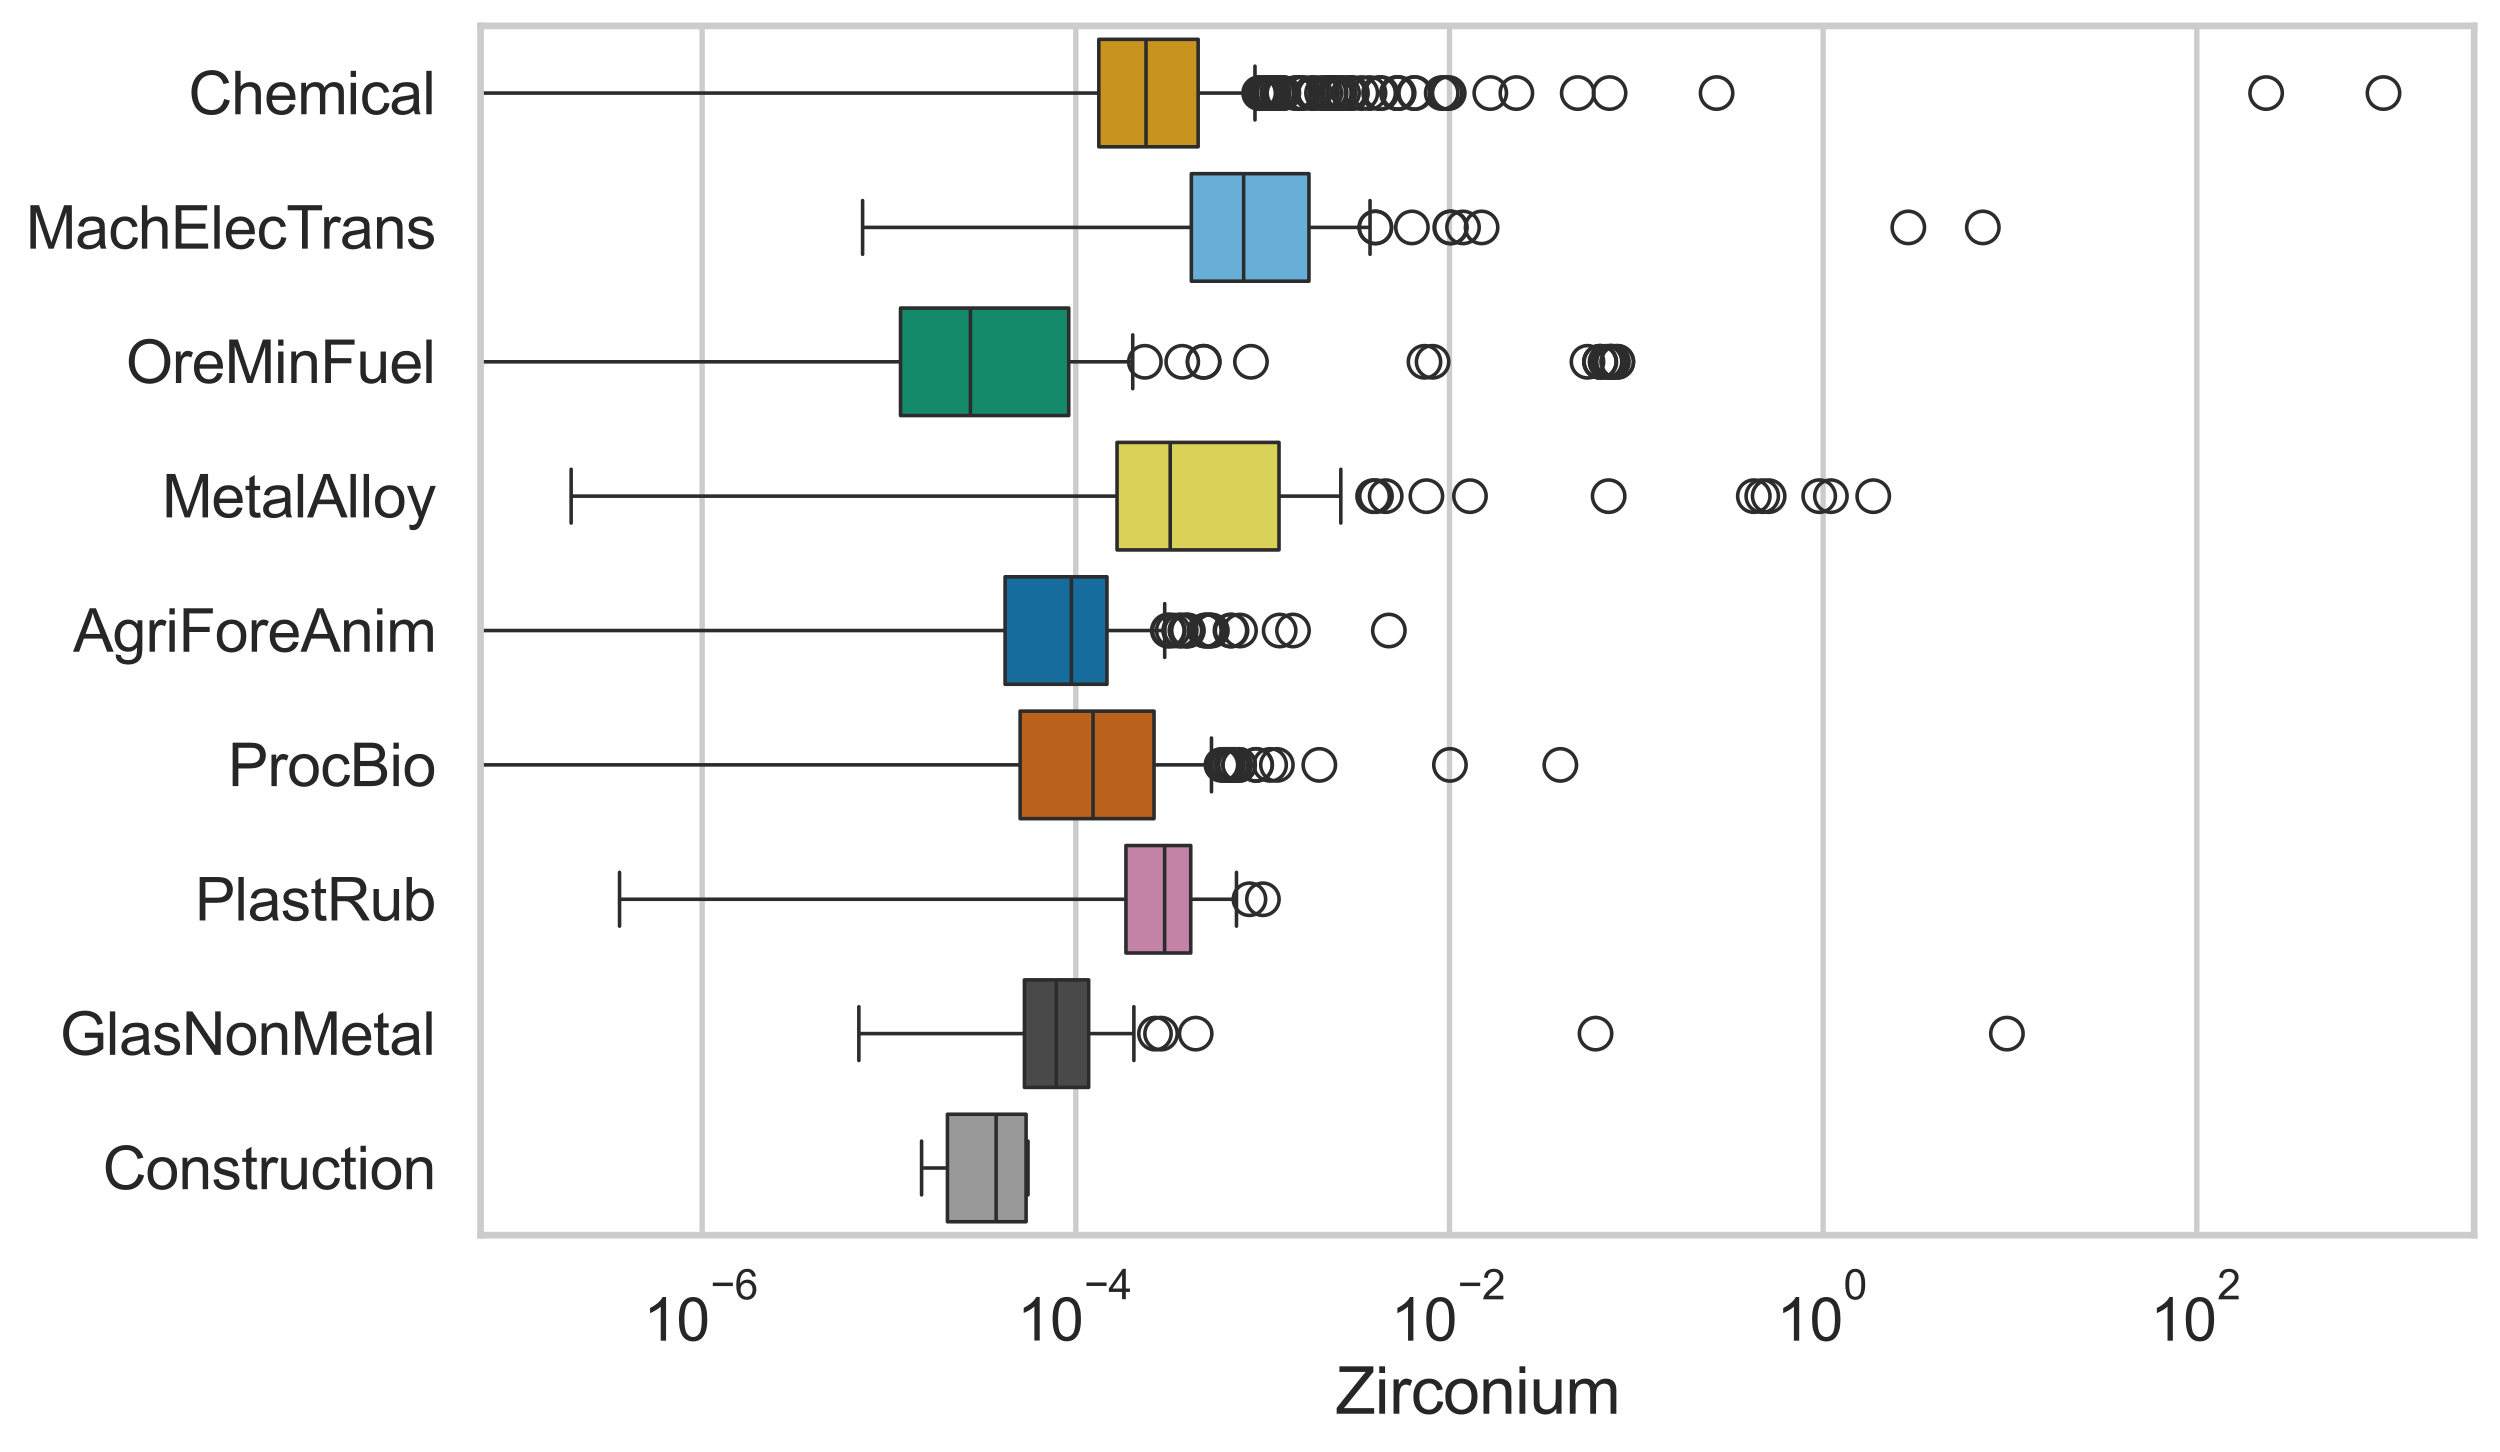 <?xml version="1.0" encoding="utf-8" standalone="no"?>
<!DOCTYPE svg PUBLIC "-//W3C//DTD SVG 1.1//EN"
  "http://www.w3.org/Graphics/SVG/1.1/DTD/svg11.dtd">
<svg xmlns:xlink="http://www.w3.org/1999/xlink" width="695.577pt" height="404.121pt" viewBox="0 0 695.577 404.121" xmlns="http://www.w3.org/2000/svg" version="1.1">
 <defs>
  <style type="text/css">*{stroke-linejoin: round; stroke-linecap: butt}</style>
 </defs>
 <g id="figure_1">
  <g id="patch_1">
   <path d="M 0 404.121 
L 695.577 404.121 
L 695.577 0 
L 0 0 
z
" style="fill: #ffffff"/>
  </g>
  <g id="axes_1">
   <g id="patch_2">
    <path d="M 133.697 343.665 
L 688.377 343.665 
L 688.377 7.2 
L 133.697 7.2 
z
" style="fill: #ffffff"/>
   </g>
   <g id="matplotlib.axis_1">
    <g id="xtick_1">
     <g id="line2d_1">
      <path d="M 195.357 343.665 
L 195.357 7.2 
" clip-path="url(#p0e0d24cb18)" style="fill: none; stroke: #cccccc; stroke-width: 1.5; stroke-linecap: round"/>
     </g>
     <g id="text_1">
      <!-- $\mathdefault{10^{-6}}$ -->
      <g style="fill: #262626" transform="translate(179.022 373.18) scale(0.165 -0.165)">
       <defs>
        <path id="ArialMT-31" d="M 2384 0 
L 1822 0 
L 1822 3584 
Q 1619 3391 1289 3197 
Q 959 3003 697 2906 
L 697 3450 
Q 1169 3672 1522 3987 
Q 1875 4303 2022 4600 
L 2384 4600 
L 2384 0 
z
" transform="scale(0.016)"/>
        <path id="ArialMT-30" d="M 266 2259 
Q 266 3072 433 3567 
Q 600 4063 929 4331 
Q 1259 4600 1759 4600 
Q 2128 4600 2406 4451 
Q 2684 4303 2865 4023 
Q 3047 3744 3150 3342 
Q 3253 2941 3253 2259 
Q 3253 1453 3087 958 
Q 2922 463 2592 192 
Q 2263 -78 1759 -78 
Q 1097 -78 719 397 
Q 266 969 266 2259 
z
M 844 2259 
Q 844 1131 1108 757 
Q 1372 384 1759 384 
Q 2147 384 2411 759 
Q 2675 1134 2675 2259 
Q 2675 3391 2411 3762 
Q 2147 4134 1753 4134 
Q 1366 4134 1134 3806 
Q 844 3388 844 2259 
z
" transform="scale(0.016)"/>
        <path id="ArialMT-2212" d="M 3381 1997 
L 356 1997 
L 356 2522 
L 3381 2522 
L 3381 1997 
z
" transform="scale(0.016)"/>
        <path id="ArialMT-36" d="M 3184 3459 
L 2625 3416 
Q 2550 3747 2413 3897 
Q 2184 4138 1850 4138 
Q 1581 4138 1378 3988 
Q 1113 3794 959 3422 
Q 806 3050 800 2363 
Q 1003 2672 1297 2822 
Q 1591 2972 1913 2972 
Q 2475 2972 2870 2558 
Q 3266 2144 3266 1488 
Q 3266 1056 3080 686 
Q 2894 316 2569 119 
Q 2244 -78 1831 -78 
Q 1128 -78 684 439 
Q 241 956 241 2144 
Q 241 3472 731 4075 
Q 1159 4600 1884 4600 
Q 2425 4600 2770 4297 
Q 3116 3994 3184 3459 
z
M 888 1484 
Q 888 1194 1011 928 
Q 1134 663 1356 523 
Q 1578 384 1822 384 
Q 2178 384 2434 671 
Q 2691 959 2691 1453 
Q 2691 1928 2437 2201 
Q 2184 2475 1800 2475 
Q 1419 2475 1153 2201 
Q 888 1928 888 1484 
z
" transform="scale(0.016)"/>
       </defs>
       <use xlink:href="#ArialMT-31" transform="translate(0 0.994)"/>
       <use xlink:href="#ArialMT-30" transform="translate(55.615 0.994)"/>
       <use xlink:href="#ArialMT-2212" transform="translate(112.973 70.688) scale(0.7)"/>
       <use xlink:href="#ArialMT-36" transform="translate(153.852 70.688) scale(0.7)"/>
      </g>
     </g>
    </g>
    <g id="xtick_2">
     <g id="line2d_2">
      <path d="M 299.322 343.665 
L 299.322 7.2 
" clip-path="url(#p0e0d24cb18)" style="fill: none; stroke: #cccccc; stroke-width: 1.5; stroke-linecap: round"/>
     </g>
     <g id="text_2">
      <!-- $\mathdefault{10^{-4}}$ -->
      <g style="fill: #262626" transform="translate(282.987 373.015) scale(0.165 -0.165)">
       <defs>
        <path id="ArialMT-34" d="M 2069 0 
L 2069 1097 
L 81 1097 
L 81 1613 
L 2172 4581 
L 2631 4581 
L 2631 1613 
L 3250 1613 
L 3250 1097 
L 2631 1097 
L 2631 0 
L 2069 0 
z
M 2069 1613 
L 2069 3678 
L 634 1613 
L 2069 1613 
z
" transform="scale(0.016)"/>
       </defs>
       <use xlink:href="#ArialMT-31" transform="translate(0 0.202)"/>
       <use xlink:href="#ArialMT-30" transform="translate(55.615 0.202)"/>
       <use xlink:href="#ArialMT-2212" transform="translate(112.973 69.895) scale(0.7)"/>
       <use xlink:href="#ArialMT-34" transform="translate(153.852 69.895) scale(0.7)"/>
      </g>
     </g>
    </g>
    <g id="xtick_3">
     <g id="line2d_3">
      <path d="M 403.287 343.665 
L 403.287 7.2 
" clip-path="url(#p0e0d24cb18)" style="fill: none; stroke: #cccccc; stroke-width: 1.5; stroke-linecap: round"/>
     </g>
     <g id="text_3">
      <!-- $\mathdefault{10^{-2}}$ -->
      <g style="fill: #262626" transform="translate(386.952 373.18) scale(0.165 -0.165)">
       <defs>
        <path id="ArialMT-32" d="M 3222 541 
L 3222 0 
L 194 0 
Q 188 203 259 391 
Q 375 700 629 1000 
Q 884 1300 1366 1694 
Q 2113 2306 2375 2664 
Q 2638 3022 2638 3341 
Q 2638 3675 2398 3904 
Q 2159 4134 1775 4134 
Q 1369 4134 1125 3890 
Q 881 3647 878 3216 
L 300 3275 
Q 359 3922 746 4261 
Q 1134 4600 1788 4600 
Q 2447 4600 2831 4234 
Q 3216 3869 3216 3328 
Q 3216 3053 3103 2787 
Q 2991 2522 2730 2228 
Q 2469 1934 1863 1422 
Q 1356 997 1212 845 
Q 1069 694 975 541 
L 3222 541 
z
" transform="scale(0.016)"/>
       </defs>
       <use xlink:href="#ArialMT-31" transform="translate(0 0.994)"/>
       <use xlink:href="#ArialMT-30" transform="translate(55.615 0.994)"/>
       <use xlink:href="#ArialMT-2212" transform="translate(112.973 70.688) scale(0.7)"/>
       <use xlink:href="#ArialMT-32" transform="translate(153.852 70.688) scale(0.7)"/>
      </g>
     </g>
    </g>
    <g id="xtick_4">
     <g id="line2d_4">
      <path d="M 507.252 343.665 
L 507.252 7.2 
" clip-path="url(#p0e0d24cb18)" style="fill: none; stroke: #cccccc; stroke-width: 1.5; stroke-linecap: round"/>
     </g>
     <g id="text_4">
      <!-- $\mathdefault{10^{0}}$ -->
      <g style="fill: #262626" transform="translate(494.299 373.18) scale(0.165 -0.165)">
       <use xlink:href="#ArialMT-31" transform="translate(0 0.994)"/>
       <use xlink:href="#ArialMT-30" transform="translate(55.615 0.994)"/>
       <use xlink:href="#ArialMT-30" transform="translate(112.973 70.688) scale(0.7)"/>
      </g>
     </g>
    </g>
    <g id="xtick_5">
     <g id="line2d_5">
      <path d="M 611.217 343.665 
L 611.217 7.2 
" clip-path="url(#p0e0d24cb18)" style="fill: none; stroke: #cccccc; stroke-width: 1.5; stroke-linecap: round"/>
     </g>
     <g id="text_5">
      <!-- $\mathdefault{10^{2}}$ -->
      <g style="fill: #262626" transform="translate(598.264 373.18) scale(0.165 -0.165)">
       <use xlink:href="#ArialMT-31" transform="translate(0 0.994)"/>
       <use xlink:href="#ArialMT-30" transform="translate(55.615 0.994)"/>
       <use xlink:href="#ArialMT-32" transform="translate(112.973 70.688) scale(0.7)"/>
      </g>
     </g>
    </g>
    <g id="text_6">
     <!-- Zirconium -->
     <g style="fill: #262626" transform="translate(371.533 393.344) scale(0.18 -0.18)">
      <defs>
       <path id="ArialMT-5a" d="M 128 0 
L 128 563 
L 2475 3497 
Q 2725 3809 2950 4041 
L 394 4041 
L 394 4581 
L 3675 4581 
L 3675 4041 
L 1103 863 
L 825 541 
L 3750 541 
L 3750 0 
L 128 0 
z
" transform="scale(0.016)"/>
       <path id="ArialMT-69" d="M 425 3934 
L 425 4581 
L 988 4581 
L 988 3934 
L 425 3934 
z
M 425 0 
L 425 3319 
L 988 3319 
L 988 0 
L 425 0 
z
" transform="scale(0.016)"/>
       <path id="ArialMT-72" d="M 416 0 
L 416 3319 
L 922 3319 
L 922 2816 
Q 1116 3169 1280 3281 
Q 1444 3394 1641 3394 
Q 1925 3394 2219 3213 
L 2025 2691 
Q 1819 2813 1613 2813 
Q 1428 2813 1281 2702 
Q 1134 2591 1072 2394 
Q 978 2094 978 1738 
L 978 0 
L 416 0 
z
" transform="scale(0.016)"/>
       <path id="ArialMT-63" d="M 2588 1216 
L 3141 1144 
Q 3050 572 2676 248 
Q 2303 -75 1759 -75 
Q 1078 -75 664 370 
Q 250 816 250 1647 
Q 250 2184 428 2587 
Q 606 2991 970 3192 
Q 1334 3394 1763 3394 
Q 2303 3394 2647 3120 
Q 2991 2847 3088 2344 
L 2541 2259 
Q 2463 2594 2264 2762 
Q 2066 2931 1784 2931 
Q 1359 2931 1093 2626 
Q 828 2322 828 1663 
Q 828 994 1084 691 
Q 1341 388 1753 388 
Q 2084 388 2306 591 
Q 2528 794 2588 1216 
z
" transform="scale(0.016)"/>
       <path id="ArialMT-6f" d="M 213 1659 
Q 213 2581 725 3025 
Q 1153 3394 1769 3394 
Q 2453 3394 2887 2945 
Q 3322 2497 3322 1706 
Q 3322 1066 3130 698 
Q 2938 331 2570 128 
Q 2203 -75 1769 -75 
Q 1072 -75 642 372 
Q 213 819 213 1659 
z
M 791 1659 
Q 791 1022 1069 705 
Q 1347 388 1769 388 
Q 2188 388 2466 706 
Q 2744 1025 2744 1678 
Q 2744 2294 2464 2611 
Q 2184 2928 1769 2928 
Q 1347 2928 1069 2612 
Q 791 2297 791 1659 
z
" transform="scale(0.016)"/>
       <path id="ArialMT-6e" d="M 422 0 
L 422 3319 
L 928 3319 
L 928 2847 
Q 1294 3394 1984 3394 
Q 2284 3394 2536 3286 
Q 2788 3178 2913 3003 
Q 3038 2828 3088 2588 
Q 3119 2431 3119 2041 
L 3119 0 
L 2556 0 
L 2556 2019 
Q 2556 2363 2490 2533 
Q 2425 2703 2258 2804 
Q 2091 2906 1866 2906 
Q 1506 2906 1245 2678 
Q 984 2450 984 1813 
L 984 0 
L 422 0 
z
" transform="scale(0.016)"/>
       <path id="ArialMT-75" d="M 2597 0 
L 2597 488 
Q 2209 -75 1544 -75 
Q 1250 -75 995 37 
Q 741 150 617 320 
Q 494 491 444 738 
Q 409 903 409 1263 
L 409 3319 
L 972 3319 
L 972 1478 
Q 972 1038 1006 884 
Q 1059 663 1231 536 
Q 1403 409 1656 409 
Q 1909 409 2131 539 
Q 2353 669 2445 892 
Q 2538 1116 2538 1541 
L 2538 3319 
L 3100 3319 
L 3100 0 
L 2597 0 
z
" transform="scale(0.016)"/>
       <path id="ArialMT-6d" d="M 422 0 
L 422 3319 
L 925 3319 
L 925 2853 
Q 1081 3097 1340 3245 
Q 1600 3394 1931 3394 
Q 2300 3394 2536 3241 
Q 2772 3088 2869 2813 
Q 3263 3394 3894 3394 
Q 4388 3394 4653 3120 
Q 4919 2847 4919 2278 
L 4919 0 
L 4359 0 
L 4359 2091 
Q 4359 2428 4304 2576 
Q 4250 2725 4106 2815 
Q 3963 2906 3769 2906 
Q 3419 2906 3187 2673 
Q 2956 2441 2956 1928 
L 2956 0 
L 2394 0 
L 2394 2156 
Q 2394 2531 2256 2718 
Q 2119 2906 1806 2906 
Q 1569 2906 1367 2781 
Q 1166 2656 1075 2415 
Q 984 2175 984 1722 
L 984 0 
L 422 0 
z
" transform="scale(0.016)"/>
      </defs>
      <use xlink:href="#ArialMT-5a"/>
      <use xlink:href="#ArialMT-69" transform="translate(61.084 0)"/>
      <use xlink:href="#ArialMT-72" transform="translate(83.301 0)"/>
      <use xlink:href="#ArialMT-63" transform="translate(116.602 0)"/>
      <use xlink:href="#ArialMT-6f" transform="translate(166.602 0)"/>
      <use xlink:href="#ArialMT-6e" transform="translate(222.217 0)"/>
      <use xlink:href="#ArialMT-69" transform="translate(277.832 0)"/>
      <use xlink:href="#ArialMT-75" transform="translate(300.049 0)"/>
      <use xlink:href="#ArialMT-6d" transform="translate(355.664 0)"/>
     </g>
    </g>
   </g>
   <g id="matplotlib.axis_2">
    <g id="ytick_1">
     <g id="text_7">
      <!-- Chemical -->
      <g style="fill: #262626" transform="translate(52.428 31.798) scale(0.165 -0.165)">
       <defs>
        <path id="ArialMT-43" d="M 3763 1606 
L 4369 1453 
Q 4178 706 3683 314 
Q 3188 -78 2472 -78 
Q 1731 -78 1267 223 
Q 803 525 561 1097 
Q 319 1669 319 2325 
Q 319 3041 592 3573 
Q 866 4106 1370 4382 
Q 1875 4659 2481 4659 
Q 3169 4659 3637 4309 
Q 4106 3959 4291 3325 
L 3694 3184 
Q 3534 3684 3231 3912 
Q 2928 4141 2469 4141 
Q 1941 4141 1586 3887 
Q 1231 3634 1087 3207 
Q 944 2781 944 2328 
Q 944 1744 1114 1308 
Q 1284 872 1643 656 
Q 2003 441 2422 441 
Q 2931 441 3284 734 
Q 3638 1028 3763 1606 
z
" transform="scale(0.016)"/>
        <path id="ArialMT-68" d="M 422 0 
L 422 4581 
L 984 4581 
L 984 2938 
Q 1378 3394 1978 3394 
Q 2347 3394 2619 3248 
Q 2891 3103 3008 2847 
Q 3125 2591 3125 2103 
L 3125 0 
L 2563 0 
L 2563 2103 
Q 2563 2525 2380 2717 
Q 2197 2909 1863 2909 
Q 1613 2909 1392 2779 
Q 1172 2650 1078 2428 
Q 984 2206 984 1816 
L 984 0 
L 422 0 
z
" transform="scale(0.016)"/>
        <path id="ArialMT-65" d="M 2694 1069 
L 3275 997 
Q 3138 488 2766 206 
Q 2394 -75 1816 -75 
Q 1088 -75 661 373 
Q 234 822 234 1631 
Q 234 2469 665 2931 
Q 1097 3394 1784 3394 
Q 2450 3394 2872 2941 
Q 3294 2488 3294 1666 
Q 3294 1616 3291 1516 
L 816 1516 
Q 847 969 1125 678 
Q 1403 388 1819 388 
Q 2128 388 2347 550 
Q 2566 713 2694 1069 
z
M 847 1978 
L 2700 1978 
Q 2663 2397 2488 2606 
Q 2219 2931 1791 2931 
Q 1403 2931 1139 2672 
Q 875 2413 847 1978 
z
" transform="scale(0.016)"/>
        <path id="ArialMT-61" d="M 2588 409 
Q 2275 144 1986 34 
Q 1697 -75 1366 -75 
Q 819 -75 525 192 
Q 231 459 231 875 
Q 231 1119 342 1320 
Q 453 1522 633 1644 
Q 813 1766 1038 1828 
Q 1203 1872 1538 1913 
Q 2219 1994 2541 2106 
Q 2544 2222 2544 2253 
Q 2544 2597 2384 2738 
Q 2169 2928 1744 2928 
Q 1347 2928 1158 2789 
Q 969 2650 878 2297 
L 328 2372 
Q 403 2725 575 2942 
Q 747 3159 1072 3276 
Q 1397 3394 1825 3394 
Q 2250 3394 2515 3294 
Q 2781 3194 2906 3042 
Q 3031 2891 3081 2659 
Q 3109 2516 3109 2141 
L 3109 1391 
Q 3109 606 3145 398 
Q 3181 191 3288 0 
L 2700 0 
Q 2613 175 2588 409 
z
M 2541 1666 
Q 2234 1541 1622 1453 
Q 1275 1403 1131 1340 
Q 988 1278 909 1158 
Q 831 1038 831 891 
Q 831 666 1001 516 
Q 1172 366 1500 366 
Q 1825 366 2078 508 
Q 2331 650 2450 897 
Q 2541 1088 2541 1459 
L 2541 1666 
z
" transform="scale(0.016)"/>
        <path id="ArialMT-6c" d="M 409 0 
L 409 4581 
L 972 4581 
L 972 0 
L 409 0 
z
" transform="scale(0.016)"/>
       </defs>
       <use xlink:href="#ArialMT-43"/>
       <use xlink:href="#ArialMT-68" transform="translate(72.217 0)"/>
       <use xlink:href="#ArialMT-65" transform="translate(127.832 0)"/>
       <use xlink:href="#ArialMT-6d" transform="translate(183.447 0)"/>
       <use xlink:href="#ArialMT-69" transform="translate(266.748 0)"/>
       <use xlink:href="#ArialMT-63" transform="translate(288.965 0)"/>
       <use xlink:href="#ArialMT-61" transform="translate(338.965 0)"/>
       <use xlink:href="#ArialMT-6c" transform="translate(394.58 0)"/>
      </g>
     </g>
    </g>
    <g id="ytick_2">
     <g id="text_8">
      <!-- MachElecTrans -->
      <g style="fill: #262626" transform="translate(7.2 69.183) scale(0.165 -0.165)">
       <defs>
        <path id="ArialMT-4d" d="M 475 0 
L 475 4581 
L 1388 4581 
L 2472 1338 
Q 2622 884 2691 659 
Q 2769 909 2934 1394 
L 4031 4581 
L 4847 4581 
L 4847 0 
L 4263 0 
L 4263 3834 
L 2931 0 
L 2384 0 
L 1059 3900 
L 1059 0 
L 475 0 
z
" transform="scale(0.016)"/>
        <path id="ArialMT-45" d="M 506 0 
L 506 4581 
L 3819 4581 
L 3819 4041 
L 1113 4041 
L 1113 2638 
L 3647 2638 
L 3647 2100 
L 1113 2100 
L 1113 541 
L 3925 541 
L 3925 0 
L 506 0 
z
" transform="scale(0.016)"/>
        <path id="ArialMT-54" d="M 1659 0 
L 1659 4041 
L 150 4041 
L 150 4581 
L 3781 4581 
L 3781 4041 
L 2266 4041 
L 2266 0 
L 1659 0 
z
" transform="scale(0.016)"/>
        <path id="ArialMT-73" d="M 197 991 
L 753 1078 
Q 800 744 1014 566 
Q 1228 388 1613 388 
Q 2000 388 2187 545 
Q 2375 703 2375 916 
Q 2375 1106 2209 1216 
Q 2094 1291 1634 1406 
Q 1016 1563 777 1677 
Q 538 1791 414 1992 
Q 291 2194 291 2438 
Q 291 2659 392 2848 
Q 494 3038 669 3163 
Q 800 3259 1026 3326 
Q 1253 3394 1513 3394 
Q 1903 3394 2198 3281 
Q 2494 3169 2634 2976 
Q 2775 2784 2828 2463 
L 2278 2388 
Q 2241 2644 2061 2787 
Q 1881 2931 1553 2931 
Q 1166 2931 1000 2803 
Q 834 2675 834 2503 
Q 834 2394 903 2306 
Q 972 2216 1119 2156 
Q 1203 2125 1616 2013 
Q 2213 1853 2448 1751 
Q 2684 1650 2818 1456 
Q 2953 1263 2953 975 
Q 2953 694 2789 445 
Q 2625 197 2315 61 
Q 2006 -75 1616 -75 
Q 969 -75 630 194 
Q 291 463 197 991 
z
" transform="scale(0.016)"/>
       </defs>
       <use xlink:href="#ArialMT-4d"/>
       <use xlink:href="#ArialMT-61" transform="translate(83.301 0)"/>
       <use xlink:href="#ArialMT-63" transform="translate(138.916 0)"/>
       <use xlink:href="#ArialMT-68" transform="translate(188.916 0)"/>
       <use xlink:href="#ArialMT-45" transform="translate(244.531 0)"/>
       <use xlink:href="#ArialMT-6c" transform="translate(311.23 0)"/>
       <use xlink:href="#ArialMT-65" transform="translate(333.447 0)"/>
       <use xlink:href="#ArialMT-63" transform="translate(389.062 0)"/>
       <use xlink:href="#ArialMT-54" transform="translate(439.062 0)"/>
       <use xlink:href="#ArialMT-72" transform="translate(496.396 0)"/>
       <use xlink:href="#ArialMT-61" transform="translate(529.697 0)"/>
       <use xlink:href="#ArialMT-6e" transform="translate(585.312 0)"/>
       <use xlink:href="#ArialMT-73" transform="translate(640.928 0)"/>
      </g>
     </g>
    </g>
    <g id="ytick_3">
     <g id="text_9">
      <!-- OreMinFuel -->
      <g style="fill: #262626" transform="translate(35.013 106.568) scale(0.165 -0.165)">
       <defs>
        <path id="ArialMT-4f" d="M 309 2231 
Q 309 3372 921 4017 
Q 1534 4663 2503 4663 
Q 3138 4663 3647 4359 
Q 4156 4056 4423 3514 
Q 4691 2972 4691 2284 
Q 4691 1588 4409 1038 
Q 4128 488 3612 205 
Q 3097 -78 2500 -78 
Q 1853 -78 1343 234 
Q 834 547 571 1087 
Q 309 1628 309 2231 
z
M 934 2222 
Q 934 1394 1379 917 
Q 1825 441 2497 441 
Q 3181 441 3623 922 
Q 4066 1403 4066 2288 
Q 4066 2847 3877 3264 
Q 3688 3681 3323 3911 
Q 2959 4141 2506 4141 
Q 1863 4141 1398 3698 
Q 934 3256 934 2222 
z
" transform="scale(0.016)"/>
        <path id="ArialMT-46" d="M 525 0 
L 525 4581 
L 3616 4581 
L 3616 4041 
L 1131 4041 
L 1131 2622 
L 3281 2622 
L 3281 2081 
L 1131 2081 
L 1131 0 
L 525 0 
z
" transform="scale(0.016)"/>
       </defs>
       <use xlink:href="#ArialMT-4f"/>
       <use xlink:href="#ArialMT-72" transform="translate(77.783 0)"/>
       <use xlink:href="#ArialMT-65" transform="translate(111.084 0)"/>
       <use xlink:href="#ArialMT-4d" transform="translate(166.699 0)"/>
       <use xlink:href="#ArialMT-69" transform="translate(250 0)"/>
       <use xlink:href="#ArialMT-6e" transform="translate(272.217 0)"/>
       <use xlink:href="#ArialMT-46" transform="translate(327.832 0)"/>
       <use xlink:href="#ArialMT-75" transform="translate(388.916 0)"/>
       <use xlink:href="#ArialMT-65" transform="translate(444.531 0)"/>
       <use xlink:href="#ArialMT-6c" transform="translate(500.146 0)"/>
      </g>
     </g>
    </g>
    <g id="ytick_4">
     <g id="text_10">
      <!-- MetalAlloy -->
      <g style="fill: #262626" transform="translate(45.088 143.953) scale(0.165 -0.165)">
       <defs>
        <path id="ArialMT-74" d="M 1650 503 
L 1731 6 
Q 1494 -44 1306 -44 
Q 1000 -44 831 53 
Q 663 150 594 308 
Q 525 466 525 972 
L 525 2881 
L 113 2881 
L 113 3319 
L 525 3319 
L 525 4141 
L 1084 4478 
L 1084 3319 
L 1650 3319 
L 1650 2881 
L 1084 2881 
L 1084 941 
Q 1084 700 1114 631 
Q 1144 563 1211 522 
Q 1278 481 1403 481 
Q 1497 481 1650 503 
z
" transform="scale(0.016)"/>
        <path id="ArialMT-41" d="M -9 0 
L 1750 4581 
L 2403 4581 
L 4278 0 
L 3588 0 
L 3053 1388 
L 1138 1388 
L 634 0 
L -9 0 
z
M 1313 1881 
L 2866 1881 
L 2388 3150 
Q 2169 3728 2063 4100 
Q 1975 3659 1816 3225 
L 1313 1881 
z
" transform="scale(0.016)"/>
        <path id="ArialMT-79" d="M 397 -1278 
L 334 -750 
Q 519 -800 656 -800 
Q 844 -800 956 -737 
Q 1069 -675 1141 -563 
Q 1194 -478 1313 -144 
Q 1328 -97 1363 -6 
L 103 3319 
L 709 3319 
L 1400 1397 
Q 1534 1031 1641 628 
Q 1738 1016 1872 1384 
L 2581 3319 
L 3144 3319 
L 1881 -56 
Q 1678 -603 1566 -809 
Q 1416 -1088 1222 -1217 
Q 1028 -1347 759 -1347 
Q 597 -1347 397 -1278 
z
" transform="scale(0.016)"/>
       </defs>
       <use xlink:href="#ArialMT-4d"/>
       <use xlink:href="#ArialMT-65" transform="translate(83.301 0)"/>
       <use xlink:href="#ArialMT-74" transform="translate(138.916 0)"/>
       <use xlink:href="#ArialMT-61" transform="translate(166.699 0)"/>
       <use xlink:href="#ArialMT-6c" transform="translate(222.314 0)"/>
       <use xlink:href="#ArialMT-41" transform="translate(244.531 0)"/>
       <use xlink:href="#ArialMT-6c" transform="translate(311.23 0)"/>
       <use xlink:href="#ArialMT-6c" transform="translate(333.447 0)"/>
       <use xlink:href="#ArialMT-6f" transform="translate(355.664 0)"/>
       <use xlink:href="#ArialMT-79" transform="translate(411.279 0)"/>
      </g>
     </g>
    </g>
    <g id="ytick_5">
     <g id="text_11">
      <!-- AgriForeAnim -->
      <g style="fill: #262626" transform="translate(20.341 181.337) scale(0.165 -0.165)">
       <defs>
        <path id="ArialMT-67" d="M 319 -275 
L 866 -356 
Q 900 -609 1056 -725 
Q 1266 -881 1628 -881 
Q 2019 -881 2231 -725 
Q 2444 -569 2519 -288 
Q 2563 -116 2559 434 
Q 2191 0 1641 0 
Q 956 0 581 494 
Q 206 988 206 1678 
Q 206 2153 378 2554 
Q 550 2956 876 3175 
Q 1203 3394 1644 3394 
Q 2231 3394 2613 2919 
L 2613 3319 
L 3131 3319 
L 3131 450 
Q 3131 -325 2973 -648 
Q 2816 -972 2473 -1159 
Q 2131 -1347 1631 -1347 
Q 1038 -1347 672 -1080 
Q 306 -813 319 -275 
z
M 784 1719 
Q 784 1066 1043 766 
Q 1303 466 1694 466 
Q 2081 466 2343 764 
Q 2606 1063 2606 1700 
Q 2606 2309 2336 2618 
Q 2066 2928 1684 2928 
Q 1309 2928 1046 2623 
Q 784 2319 784 1719 
z
" transform="scale(0.016)"/>
       </defs>
       <use xlink:href="#ArialMT-41"/>
       <use xlink:href="#ArialMT-67" transform="translate(66.699 0)"/>
       <use xlink:href="#ArialMT-72" transform="translate(122.314 0)"/>
       <use xlink:href="#ArialMT-69" transform="translate(155.615 0)"/>
       <use xlink:href="#ArialMT-46" transform="translate(177.832 0)"/>
       <use xlink:href="#ArialMT-6f" transform="translate(238.916 0)"/>
       <use xlink:href="#ArialMT-72" transform="translate(294.531 0)"/>
       <use xlink:href="#ArialMT-65" transform="translate(327.832 0)"/>
       <use xlink:href="#ArialMT-41" transform="translate(383.447 0)"/>
       <use xlink:href="#ArialMT-6e" transform="translate(450.146 0)"/>
       <use xlink:href="#ArialMT-69" transform="translate(505.762 0)"/>
       <use xlink:href="#ArialMT-6d" transform="translate(527.979 0)"/>
      </g>
     </g>
    </g>
    <g id="ytick_6">
     <g id="text_12">
      <!-- ProcBio -->
      <g style="fill: #262626" transform="translate(63.424 218.722) scale(0.165 -0.165)">
       <defs>
        <path id="ArialMT-50" d="M 494 0 
L 494 4581 
L 2222 4581 
Q 2678 4581 2919 4538 
Q 3256 4481 3484 4323 
Q 3713 4166 3852 3881 
Q 3991 3597 3991 3256 
Q 3991 2672 3619 2267 
Q 3247 1863 2275 1863 
L 1100 1863 
L 1100 0 
L 494 0 
z
M 1100 2403 
L 2284 2403 
Q 2872 2403 3119 2622 
Q 3366 2841 3366 3238 
Q 3366 3525 3220 3729 
Q 3075 3934 2838 4000 
Q 2684 4041 2272 4041 
L 1100 4041 
L 1100 2403 
z
" transform="scale(0.016)"/>
        <path id="ArialMT-42" d="M 469 0 
L 469 4581 
L 2188 4581 
Q 2713 4581 3030 4442 
Q 3347 4303 3526 4014 
Q 3706 3725 3706 3409 
Q 3706 3116 3547 2856 
Q 3388 2597 3066 2438 
Q 3481 2316 3704 2022 
Q 3928 1728 3928 1328 
Q 3928 1006 3792 729 
Q 3656 453 3456 303 
Q 3256 153 2954 76 
Q 2653 0 2216 0 
L 469 0 
z
M 1075 2656 
L 2066 2656 
Q 2469 2656 2644 2709 
Q 2875 2778 2992 2937 
Q 3109 3097 3109 3338 
Q 3109 3566 3000 3739 
Q 2891 3913 2687 3977 
Q 2484 4041 1991 4041 
L 1075 4041 
L 1075 2656 
z
M 1075 541 
L 2216 541 
Q 2509 541 2628 563 
Q 2838 600 2978 687 
Q 3119 775 3209 942 
Q 3300 1109 3300 1328 
Q 3300 1584 3169 1773 
Q 3038 1963 2805 2039 
Q 2572 2116 2134 2116 
L 1075 2116 
L 1075 541 
z
" transform="scale(0.016)"/>
       </defs>
       <use xlink:href="#ArialMT-50"/>
       <use xlink:href="#ArialMT-72" transform="translate(66.699 0)"/>
       <use xlink:href="#ArialMT-6f" transform="translate(100 0)"/>
       <use xlink:href="#ArialMT-63" transform="translate(155.615 0)"/>
       <use xlink:href="#ArialMT-42" transform="translate(205.615 0)"/>
       <use xlink:href="#ArialMT-69" transform="translate(272.314 0)"/>
       <use xlink:href="#ArialMT-6f" transform="translate(294.531 0)"/>
      </g>
     </g>
    </g>
    <g id="ytick_7">
     <g id="text_13">
      <!-- PlastRub -->
      <g style="fill: #262626" transform="translate(54.248 256.107) scale(0.165 -0.165)">
       <defs>
        <path id="ArialMT-52" d="M 503 0 
L 503 4581 
L 2534 4581 
Q 3147 4581 3465 4457 
Q 3784 4334 3975 4021 
Q 4166 3709 4166 3331 
Q 4166 2844 3850 2509 
Q 3534 2175 2875 2084 
Q 3116 1969 3241 1856 
Q 3506 1613 3744 1247 
L 4541 0 
L 3778 0 
L 3172 953 
Q 2906 1366 2734 1584 
Q 2563 1803 2427 1890 
Q 2291 1978 2150 2013 
Q 2047 2034 1813 2034 
L 1109 2034 
L 1109 0 
L 503 0 
z
M 1109 2559 
L 2413 2559 
Q 2828 2559 3062 2645 
Q 3297 2731 3419 2920 
Q 3541 3109 3541 3331 
Q 3541 3656 3305 3865 
Q 3069 4075 2559 4075 
L 1109 4075 
L 1109 2559 
z
" transform="scale(0.016)"/>
        <path id="ArialMT-62" d="M 941 0 
L 419 0 
L 419 4581 
L 981 4581 
L 981 2947 
Q 1338 3394 1891 3394 
Q 2197 3394 2470 3270 
Q 2744 3147 2920 2923 
Q 3097 2700 3197 2384 
Q 3297 2069 3297 1709 
Q 3297 856 2875 390 
Q 2453 -75 1863 -75 
Q 1275 -75 941 416 
L 941 0 
z
M 934 1684 
Q 934 1088 1097 822 
Q 1363 388 1816 388 
Q 2184 388 2453 708 
Q 2722 1028 2722 1663 
Q 2722 2313 2464 2622 
Q 2206 2931 1841 2931 
Q 1472 2931 1203 2611 
Q 934 2291 934 1684 
z
" transform="scale(0.016)"/>
       </defs>
       <use xlink:href="#ArialMT-50"/>
       <use xlink:href="#ArialMT-6c" transform="translate(66.699 0)"/>
       <use xlink:href="#ArialMT-61" transform="translate(88.916 0)"/>
       <use xlink:href="#ArialMT-73" transform="translate(144.531 0)"/>
       <use xlink:href="#ArialMT-74" transform="translate(194.531 0)"/>
       <use xlink:href="#ArialMT-52" transform="translate(222.314 0)"/>
       <use xlink:href="#ArialMT-75" transform="translate(294.531 0)"/>
       <use xlink:href="#ArialMT-62" transform="translate(350.146 0)"/>
      </g>
     </g>
    </g>
    <g id="ytick_8">
     <g id="text_14">
      <!-- GlasNonMetal -->
      <g style="fill: #262626" transform="translate(16.659 293.492) scale(0.165 -0.165)">
       <defs>
        <path id="ArialMT-47" d="M 2638 1797 
L 2638 2334 
L 4578 2338 
L 4578 638 
Q 4131 281 3656 101 
Q 3181 -78 2681 -78 
Q 2006 -78 1454 211 
Q 903 500 622 1047 
Q 341 1594 341 2269 
Q 341 2938 620 3517 
Q 900 4097 1425 4378 
Q 1950 4659 2634 4659 
Q 3131 4659 3532 4498 
Q 3934 4338 4162 4050 
Q 4391 3763 4509 3300 
L 3963 3150 
Q 3859 3500 3706 3700 
Q 3553 3900 3268 4020 
Q 2984 4141 2638 4141 
Q 2222 4141 1919 4014 
Q 1616 3888 1430 3681 
Q 1244 3475 1141 3228 
Q 966 2803 966 2306 
Q 966 1694 1177 1281 
Q 1388 869 1791 669 
Q 2194 469 2647 469 
Q 3041 469 3416 620 
Q 3791 772 3984 944 
L 3984 1797 
L 2638 1797 
z
" transform="scale(0.016)"/>
        <path id="ArialMT-4e" d="M 488 0 
L 488 4581 
L 1109 4581 
L 3516 984 
L 3516 4581 
L 4097 4581 
L 4097 0 
L 3475 0 
L 1069 3600 
L 1069 0 
L 488 0 
z
" transform="scale(0.016)"/>
       </defs>
       <use xlink:href="#ArialMT-47"/>
       <use xlink:href="#ArialMT-6c" transform="translate(77.783 0)"/>
       <use xlink:href="#ArialMT-61" transform="translate(100 0)"/>
       <use xlink:href="#ArialMT-73" transform="translate(155.615 0)"/>
       <use xlink:href="#ArialMT-4e" transform="translate(205.615 0)"/>
       <use xlink:href="#ArialMT-6f" transform="translate(277.832 0)"/>
       <use xlink:href="#ArialMT-6e" transform="translate(333.447 0)"/>
       <use xlink:href="#ArialMT-4d" transform="translate(389.062 0)"/>
       <use xlink:href="#ArialMT-65" transform="translate(472.363 0)"/>
       <use xlink:href="#ArialMT-74" transform="translate(527.979 0)"/>
       <use xlink:href="#ArialMT-61" transform="translate(555.762 0)"/>
       <use xlink:href="#ArialMT-6c" transform="translate(611.377 0)"/>
      </g>
     </g>
    </g>
    <g id="ytick_9">
     <g id="text_15">
      <!-- Construction -->
      <g style="fill: #262626" transform="translate(28.575 330.877) scale(0.165 -0.165)">
       <use xlink:href="#ArialMT-43"/>
       <use xlink:href="#ArialMT-6f" transform="translate(72.217 0)"/>
       <use xlink:href="#ArialMT-6e" transform="translate(127.832 0)"/>
       <use xlink:href="#ArialMT-73" transform="translate(183.447 0)"/>
       <use xlink:href="#ArialMT-74" transform="translate(233.447 0)"/>
       <use xlink:href="#ArialMT-72" transform="translate(261.23 0)"/>
       <use xlink:href="#ArialMT-75" transform="translate(294.531 0)"/>
       <use xlink:href="#ArialMT-63" transform="translate(350.146 0)"/>
       <use xlink:href="#ArialMT-74" transform="translate(400.146 0)"/>
       <use xlink:href="#ArialMT-69" transform="translate(427.93 0)"/>
       <use xlink:href="#ArialMT-6f" transform="translate(450.146 0)"/>
       <use xlink:href="#ArialMT-6e" transform="translate(505.762 0)"/>
      </g>
     </g>
    </g>
   </g>
   <g id="patch_3">
    <path d="M 305.726 10.938 
L 305.726 40.846 
L 333.363 40.846 
L 333.363 10.938 
L 305.726 10.938 
z
" clip-path="url(#p0e0d24cb18)" style="fill: #c9941d; stroke: #2c2c2c; stroke-linejoin: miter"/>
   </g>
   <g id="line2d_6">
    <path d="M 305.726 25.892 
L -1 25.892 
" clip-path="url(#p0e0d24cb18)" style="fill: none; stroke: #2c2c2c"/>
   </g>
   <g id="line2d_7">
    <path d="M 333.363 25.892 
L 349.173 25.892 
" clip-path="url(#p0e0d24cb18)" style="fill: none; stroke: #2c2c2c"/>
   </g>
   <g id="line2d_8">
    <path clip-path="url(#p0e0d24cb18)" style="fill: none; stroke: #2c2c2c; stroke-linecap: round"/>
   </g>
   <g id="line2d_9">
    <path d="M 349.173 18.415 
L 349.173 33.369 
" clip-path="url(#p0e0d24cb18)" style="fill: none; stroke: #2c2c2c; stroke-linecap: round"/>
   </g>
   <g id="line2d_10">
    <defs>
     <path id="m95979b483c" d="M 0 4.5 
C 1.193 4.5 2.338 4.026 3.182 3.182 
C 4.026 2.338 4.5 1.193 4.5 0 
C 4.5 -1.193 4.026 -2.338 3.182 -3.182 
C 2.338 -4.026 1.193 -4.5 0 -4.5 
C -1.193 -4.5 -2.338 -4.026 -3.182 -3.182 
C -4.026 -2.338 -4.5 -1.193 -4.5 0 
C -4.5 1.193 -4.026 2.338 -3.182 3.182 
C -2.338 4.026 -1.193 4.5 0 4.5 
z
" style="stroke: #2c2c2c"/>
    </defs>
    <g clip-path="url(#p0e0d24cb18)">
     <use xlink:href="#m95979b483c" x="401.129" y="25.892" style="fill-opacity: 0; stroke: #2c2c2c"/>
     <use xlink:href="#m95979b483c" x="350.923" y="25.892" style="fill-opacity: 0; stroke: #2c2c2c"/>
     <use xlink:href="#m95979b483c" x="402.142" y="25.892" style="fill-opacity: 0; stroke: #2c2c2c"/>
     <use xlink:href="#m95979b483c" x="389.148" y="25.892" style="fill-opacity: 0; stroke: #2c2c2c"/>
     <use xlink:href="#m95979b483c" x="630.506" y="25.892" style="fill-opacity: 0; stroke: #2c2c2c"/>
     <use xlink:href="#m95979b483c" x="364.932" y="25.892" style="fill-opacity: 0; stroke: #2c2c2c"/>
     <use xlink:href="#m95979b483c" x="353.652" y="25.892" style="fill-opacity: 0; stroke: #2c2c2c"/>
     <use xlink:href="#m95979b483c" x="356.127" y="25.892" style="fill-opacity: 0; stroke: #2c2c2c"/>
     <use xlink:href="#m95979b483c" x="388.683" y="25.892" style="fill-opacity: 0; stroke: #2c2c2c"/>
     <use xlink:href="#m95979b483c" x="361.321" y="25.892" style="fill-opacity: 0; stroke: #2c2c2c"/>
     <use xlink:href="#m95979b483c" x="354.226" y="25.892" style="fill-opacity: 0; stroke: #2c2c2c"/>
     <use xlink:href="#m95979b483c" x="477.609" y="25.892" style="fill-opacity: 0; stroke: #2c2c2c"/>
     <use xlink:href="#m95979b483c" x="356.522" y="25.892" style="fill-opacity: 0; stroke: #2c2c2c"/>
     <use xlink:href="#m95979b483c" x="414.647" y="25.892" style="fill-opacity: 0; stroke: #2c2c2c"/>
     <use xlink:href="#m95979b483c" x="350.833" y="25.892" style="fill-opacity: 0; stroke: #2c2c2c"/>
     <use xlink:href="#m95979b483c" x="375.858" y="25.892" style="fill-opacity: 0; stroke: #2c2c2c"/>
     <use xlink:href="#m95979b483c" x="393.736" y="25.892" style="fill-opacity: 0; stroke: #2c2c2c"/>
     <use xlink:href="#m95979b483c" x="352.294" y="25.892" style="fill-opacity: 0; stroke: #2c2c2c"/>
     <use xlink:href="#m95979b483c" x="352.315" y="25.892" style="fill-opacity: 0; stroke: #2c2c2c"/>
     <use xlink:href="#m95979b483c" x="403.082" y="25.892" style="fill-opacity: 0; stroke: #2c2c2c"/>
     <use xlink:href="#m95979b483c" x="383.714" y="25.892" style="fill-opacity: 0; stroke: #2c2c2c"/>
     <use xlink:href="#m95979b483c" x="378.771" y="25.892" style="fill-opacity: 0; stroke: #2c2c2c"/>
     <use xlink:href="#m95979b483c" x="372.658" y="25.892" style="fill-opacity: 0; stroke: #2c2c2c"/>
     <use xlink:href="#m95979b483c" x="354.327" y="25.892" style="fill-opacity: 0; stroke: #2c2c2c"/>
     <use xlink:href="#m95979b483c" x="351.893" y="25.892" style="fill-opacity: 0; stroke: #2c2c2c"/>
     <use xlink:href="#m95979b483c" x="388.797" y="25.892" style="fill-opacity: 0; stroke: #2c2c2c"/>
     <use xlink:href="#m95979b483c" x="352.912" y="25.892" style="fill-opacity: 0; stroke: #2c2c2c"/>
     <use xlink:href="#m95979b483c" x="369.968" y="25.892" style="fill-opacity: 0; stroke: #2c2c2c"/>
     <use xlink:href="#m95979b483c" x="663.164" y="25.892" style="fill-opacity: 0; stroke: #2c2c2c"/>
     <use xlink:href="#m95979b483c" x="447.83" y="25.892" style="fill-opacity: 0; stroke: #2c2c2c"/>
     <use xlink:href="#m95979b483c" x="367.834" y="25.892" style="fill-opacity: 0; stroke: #2c2c2c"/>
     <use xlink:href="#m95979b483c" x="373.663" y="25.892" style="fill-opacity: 0; stroke: #2c2c2c"/>
     <use xlink:href="#m95979b483c" x="356.792" y="25.892" style="fill-opacity: 0; stroke: #2c2c2c"/>
     <use xlink:href="#m95979b483c" x="368.757" y="25.892" style="fill-opacity: 0; stroke: #2c2c2c"/>
     <use xlink:href="#m95979b483c" x="351.91" y="25.892" style="fill-opacity: 0; stroke: #2c2c2c"/>
     <use xlink:href="#m95979b483c" x="360.456" y="25.892" style="fill-opacity: 0; stroke: #2c2c2c"/>
     <use xlink:href="#m95979b483c" x="376.162" y="25.892" style="fill-opacity: 0; stroke: #2c2c2c"/>
     <use xlink:href="#m95979b483c" x="371.422" y="25.892" style="fill-opacity: 0; stroke: #2c2c2c"/>
     <use xlink:href="#m95979b483c" x="370.099" y="25.892" style="fill-opacity: 0; stroke: #2c2c2c"/>
     <use xlink:href="#m95979b483c" x="393.427" y="25.892" style="fill-opacity: 0; stroke: #2c2c2c"/>
     <use xlink:href="#m95979b483c" x="350.334" y="25.892" style="fill-opacity: 0; stroke: #2c2c2c"/>
     <use xlink:href="#m95979b483c" x="352.027" y="25.892" style="fill-opacity: 0; stroke: #2c2c2c"/>
     <use xlink:href="#m95979b483c" x="355.375" y="25.892" style="fill-opacity: 0; stroke: #2c2c2c"/>
     <use xlink:href="#m95979b483c" x="370.24" y="25.892" style="fill-opacity: 0; stroke: #2c2c2c"/>
     <use xlink:href="#m95979b483c" x="384.343" y="25.892" style="fill-opacity: 0; stroke: #2c2c2c"/>
     <use xlink:href="#m95979b483c" x="438.975" y="25.892" style="fill-opacity: 0; stroke: #2c2c2c"/>
     <use xlink:href="#m95979b483c" x="353.32" y="25.892" style="fill-opacity: 0; stroke: #2c2c2c"/>
     <use xlink:href="#m95979b483c" x="365.829" y="25.892" style="fill-opacity: 0; stroke: #2c2c2c"/>
     <use xlink:href="#m95979b483c" x="362.568" y="25.892" style="fill-opacity: 0; stroke: #2c2c2c"/>
     <use xlink:href="#m95979b483c" x="357.069" y="25.892" style="fill-opacity: 0; stroke: #2c2c2c"/>
     <use xlink:href="#m95979b483c" x="361.094" y="25.892" style="fill-opacity: 0; stroke: #2c2c2c"/>
     <use xlink:href="#m95979b483c" x="361.992" y="25.892" style="fill-opacity: 0; stroke: #2c2c2c"/>
     <use xlink:href="#m95979b483c" x="351.222" y="25.892" style="fill-opacity: 0; stroke: #2c2c2c"/>
     <use xlink:href="#m95979b483c" x="352.781" y="25.892" style="fill-opacity: 0; stroke: #2c2c2c"/>
     <use xlink:href="#m95979b483c" x="372.307" y="25.892" style="fill-opacity: 0; stroke: #2c2c2c"/>
     <use xlink:href="#m95979b483c" x="421.902" y="25.892" style="fill-opacity: 0; stroke: #2c2c2c"/>
     <use xlink:href="#m95979b483c" x="375.288" y="25.892" style="fill-opacity: 0; stroke: #2c2c2c"/>
     <use xlink:href="#m95979b483c" x="381.038" y="25.892" style="fill-opacity: 0; stroke: #2c2c2c"/>
    </g>
   </g>
   <g id="patch_4">
    <path d="M 331.468 48.323 
L 331.468 78.231 
L 364.191 78.231 
L 364.191 48.323 
L 331.468 48.323 
z
" clip-path="url(#p0e0d24cb18)" style="fill: #68afd7; stroke: #2c2c2c; stroke-linejoin: miter"/>
   </g>
   <g id="line2d_11">
    <path d="M 331.468 63.277 
L 240.001 63.277 
" clip-path="url(#p0e0d24cb18)" style="fill: none; stroke: #2c2c2c"/>
   </g>
   <g id="line2d_12">
    <path d="M 364.191 63.277 
L 381.185 63.277 
" clip-path="url(#p0e0d24cb18)" style="fill: none; stroke: #2c2c2c"/>
   </g>
   <g id="line2d_13">
    <path d="M 240.001 55.8 
L 240.001 70.754 
" clip-path="url(#p0e0d24cb18)" style="fill: none; stroke: #2c2c2c; stroke-linecap: round"/>
   </g>
   <g id="line2d_14">
    <path d="M 381.185 55.8 
L 381.185 70.754 
" clip-path="url(#p0e0d24cb18)" style="fill: none; stroke: #2c2c2c; stroke-linecap: round"/>
   </g>
   <g id="line2d_15">
    <g clip-path="url(#p0e0d24cb18)">
     <use xlink:href="#m95979b483c" x="551.682" y="63.277" style="fill-opacity: 0; stroke: #2c2c2c"/>
     <use xlink:href="#m95979b483c" x="382.681" y="63.277" style="fill-opacity: 0; stroke: #2c2c2c"/>
     <use xlink:href="#m95979b483c" x="530.957" y="63.277" style="fill-opacity: 0; stroke: #2c2c2c"/>
     <use xlink:href="#m95979b483c" x="392.839" y="63.277" style="fill-opacity: 0; stroke: #2c2c2c"/>
     <use xlink:href="#m95979b483c" x="382.668" y="63.277" style="fill-opacity: 0; stroke: #2c2c2c"/>
     <use xlink:href="#m95979b483c" x="407.056" y="63.277" style="fill-opacity: 0; stroke: #2c2c2c"/>
     <use xlink:href="#m95979b483c" x="412.224" y="63.277" style="fill-opacity: 0; stroke: #2c2c2c"/>
     <use xlink:href="#m95979b483c" x="403.681" y="63.277" style="fill-opacity: 0; stroke: #2c2c2c"/>
     <use xlink:href="#m95979b483c" x="403.509" y="63.277" style="fill-opacity: 0; stroke: #2c2c2c"/>
    </g>
   </g>
   <g id="patch_5">
    <path d="M 250.556 85.708 
L 250.556 115.616 
L 297.357 115.616 
L 297.357 85.708 
L 250.556 85.708 
z
" clip-path="url(#p0e0d24cb18)" style="fill: #148a6a; stroke: #2c2c2c; stroke-linejoin: miter"/>
   </g>
   <g id="line2d_16">
    <path d="M 250.556 100.662 
L -1 100.662 
" clip-path="url(#p0e0d24cb18)" style="fill: none; stroke: #2c2c2c"/>
   </g>
   <g id="line2d_17">
    <path d="M 297.357 100.662 
L 315.164 100.662 
" clip-path="url(#p0e0d24cb18)" style="fill: none; stroke: #2c2c2c"/>
   </g>
   <g id="line2d_18">
    <path clip-path="url(#p0e0d24cb18)" style="fill: none; stroke: #2c2c2c; stroke-linecap: round"/>
   </g>
   <g id="line2d_19">
    <path d="M 315.164 93.185 
L 315.164 108.139 
" clip-path="url(#p0e0d24cb18)" style="fill: none; stroke: #2c2c2c; stroke-linecap: round"/>
   </g>
   <g id="line2d_20">
    <g clip-path="url(#p0e0d24cb18)">
     <use xlink:href="#m95979b483c" x="446.721" y="100.662" style="fill-opacity: 0; stroke: #2c2c2c"/>
     <use xlink:href="#m95979b483c" x="328.935" y="100.662" style="fill-opacity: 0; stroke: #2c2c2c"/>
     <use xlink:href="#m95979b483c" x="445.171" y="100.662" style="fill-opacity: 0; stroke: #2c2c2c"/>
     <use xlink:href="#m95979b483c" x="448.159" y="100.662" style="fill-opacity: 0; stroke: #2c2c2c"/>
     <use xlink:href="#m95979b483c" x="445.174" y="100.662" style="fill-opacity: 0; stroke: #2c2c2c"/>
     <use xlink:href="#m95979b483c" x="448.159" y="100.662" style="fill-opacity: 0; stroke: #2c2c2c"/>
     <use xlink:href="#m95979b483c" x="448.251" y="100.662" style="fill-opacity: 0; stroke: #2c2c2c"/>
     <use xlink:href="#m95979b483c" x="441.684" y="100.662" style="fill-opacity: 0; stroke: #2c2c2c"/>
     <use xlink:href="#m95979b483c" x="398.592" y="100.662" style="fill-opacity: 0; stroke: #2c2c2c"/>
     <use xlink:href="#m95979b483c" x="445.266" y="100.662" style="fill-opacity: 0; stroke: #2c2c2c"/>
     <use xlink:href="#m95979b483c" x="396.333" y="100.662" style="fill-opacity: 0; stroke: #2c2c2c"/>
     <use xlink:href="#m95979b483c" x="334.927" y="100.662" style="fill-opacity: 0; stroke: #2c2c2c"/>
     <use xlink:href="#m95979b483c" x="334.845" y="100.662" style="fill-opacity: 0; stroke: #2c2c2c"/>
     <use xlink:href="#m95979b483c" x="318.536" y="100.662" style="fill-opacity: 0; stroke: #2c2c2c"/>
     <use xlink:href="#m95979b483c" x="447.588" y="100.662" style="fill-opacity: 0; stroke: #2c2c2c"/>
     <use xlink:href="#m95979b483c" x="448.767" y="100.662" style="fill-opacity: 0; stroke: #2c2c2c"/>
     <use xlink:href="#m95979b483c" x="348.052" y="100.662" style="fill-opacity: 0; stroke: #2c2c2c"/>
     <use xlink:href="#m95979b483c" x="449.996" y="100.662" style="fill-opacity: 0; stroke: #2c2c2c"/>
     <use xlink:href="#m95979b483c" x="449.996" y="100.662" style="fill-opacity: 0; stroke: #2c2c2c"/>
    </g>
   </g>
   <g id="patch_6">
    <path d="M 310.797 123.093 
L 310.797 153.001 
L 355.859 153.001 
L 355.859 123.093 
L 310.797 123.093 
z
" clip-path="url(#p0e0d24cb18)" style="fill: #dad158; stroke: #2c2c2c; stroke-linejoin: miter"/>
   </g>
   <g id="line2d_21">
    <path d="M 310.797 138.047 
L 158.91 138.047 
" clip-path="url(#p0e0d24cb18)" style="fill: none; stroke: #2c2c2c"/>
   </g>
   <g id="line2d_22">
    <path d="M 355.859 138.047 
L 373.057 138.047 
" clip-path="url(#p0e0d24cb18)" style="fill: none; stroke: #2c2c2c"/>
   </g>
   <g id="line2d_23">
    <path d="M 158.91 130.57 
L 158.91 145.524 
" clip-path="url(#p0e0d24cb18)" style="fill: none; stroke: #2c2c2c; stroke-linecap: round"/>
   </g>
   <g id="line2d_24">
    <path d="M 373.057 130.57 
L 373.057 145.524 
" clip-path="url(#p0e0d24cb18)" style="fill: none; stroke: #2c2c2c; stroke-linecap: round"/>
   </g>
   <g id="line2d_25">
    <g clip-path="url(#p0e0d24cb18)">
     <use xlink:href="#m95979b483c" x="382.832" y="138.047" style="fill-opacity: 0; stroke: #2c2c2c"/>
     <use xlink:href="#m95979b483c" x="408.991" y="138.047" style="fill-opacity: 0; stroke: #2c2c2c"/>
     <use xlink:href="#m95979b483c" x="521.194" y="138.047" style="fill-opacity: 0; stroke: #2c2c2c"/>
     <use xlink:href="#m95979b483c" x="487.964" y="138.047" style="fill-opacity: 0; stroke: #2c2c2c"/>
     <use xlink:href="#m95979b483c" x="382.042" y="138.047" style="fill-opacity: 0; stroke: #2c2c2c"/>
     <use xlink:href="#m95979b483c" x="490.312" y="138.047" style="fill-opacity: 0; stroke: #2c2c2c"/>
     <use xlink:href="#m95979b483c" x="447.574" y="138.047" style="fill-opacity: 0; stroke: #2c2c2c"/>
     <use xlink:href="#m95979b483c" x="492.092" y="138.047" style="fill-opacity: 0; stroke: #2c2c2c"/>
     <use xlink:href="#m95979b483c" x="396.871" y="138.047" style="fill-opacity: 0; stroke: #2c2c2c"/>
     <use xlink:href="#m95979b483c" x="385.544" y="138.047" style="fill-opacity: 0; stroke: #2c2c2c"/>
     <use xlink:href="#m95979b483c" x="506.164" y="138.047" style="fill-opacity: 0; stroke: #2c2c2c"/>
     <use xlink:href="#m95979b483c" x="509.409" y="138.047" style="fill-opacity: 0; stroke: #2c2c2c"/>
    </g>
   </g>
   <g id="patch_7">
    <path d="M 279.647 160.478 
L 279.647 190.386 
L 307.987 190.386 
L 307.987 160.478 
L 279.647 160.478 
z
" clip-path="url(#p0e0d24cb18)" style="fill: #166c9c; stroke: #2c2c2c; stroke-linejoin: miter"/>
   </g>
   <g id="line2d_26">
    <path d="M 279.647 175.432 
L -1 175.432 
" clip-path="url(#p0e0d24cb18)" style="fill: none; stroke: #2c2c2c"/>
   </g>
   <g id="line2d_27">
    <path d="M 307.987 175.432 
L 324.055 175.432 
" clip-path="url(#p0e0d24cb18)" style="fill: none; stroke: #2c2c2c"/>
   </g>
   <g id="line2d_28">
    <path clip-path="url(#p0e0d24cb18)" style="fill: none; stroke: #2c2c2c; stroke-linecap: round"/>
   </g>
   <g id="line2d_29">
    <path d="M 324.055 167.955 
L 324.055 182.909 
" clip-path="url(#p0e0d24cb18)" style="fill: none; stroke: #2c2c2c; stroke-linecap: round"/>
   </g>
   <g id="line2d_30">
    <g clip-path="url(#p0e0d24cb18)">
     <use xlink:href="#m95979b483c" x="326.3" y="175.432" style="fill-opacity: 0; stroke: #2c2c2c"/>
     <use xlink:href="#m95979b483c" x="337.178" y="175.432" style="fill-opacity: 0; stroke: #2c2c2c"/>
     <use xlink:href="#m95979b483c" x="342.362" y="175.432" style="fill-opacity: 0; stroke: #2c2c2c"/>
     <use xlink:href="#m95979b483c" x="330.51" y="175.432" style="fill-opacity: 0; stroke: #2c2c2c"/>
     <use xlink:href="#m95979b483c" x="330.333" y="175.432" style="fill-opacity: 0; stroke: #2c2c2c"/>
     <use xlink:href="#m95979b483c" x="345.009" y="175.432" style="fill-opacity: 0; stroke: #2c2c2c"/>
     <use xlink:href="#m95979b483c" x="335.291" y="175.432" style="fill-opacity: 0; stroke: #2c2c2c"/>
     <use xlink:href="#m95979b483c" x="328.521" y="175.432" style="fill-opacity: 0; stroke: #2c2c2c"/>
     <use xlink:href="#m95979b483c" x="359.751" y="175.432" style="fill-opacity: 0; stroke: #2c2c2c"/>
     <use xlink:href="#m95979b483c" x="325.199" y="175.432" style="fill-opacity: 0; stroke: #2c2c2c"/>
     <use xlink:href="#m95979b483c" x="342.645" y="175.432" style="fill-opacity: 0; stroke: #2c2c2c"/>
     <use xlink:href="#m95979b483c" x="386.424" y="175.432" style="fill-opacity: 0; stroke: #2c2c2c"/>
     <use xlink:href="#m95979b483c" x="329.812" y="175.432" style="fill-opacity: 0; stroke: #2c2c2c"/>
     <use xlink:href="#m95979b483c" x="328.072" y="175.432" style="fill-opacity: 0; stroke: #2c2c2c"/>
     <use xlink:href="#m95979b483c" x="324.926" y="175.432" style="fill-opacity: 0; stroke: #2c2c2c"/>
     <use xlink:href="#m95979b483c" x="336.788" y="175.432" style="fill-opacity: 0; stroke: #2c2c2c"/>
     <use xlink:href="#m95979b483c" x="356.043" y="175.432" style="fill-opacity: 0; stroke: #2c2c2c"/>
     <use xlink:href="#m95979b483c" x="336.339" y="175.432" style="fill-opacity: 0; stroke: #2c2c2c"/>
     <use xlink:href="#m95979b483c" x="335.994" y="175.432" style="fill-opacity: 0; stroke: #2c2c2c"/>
     <use xlink:href="#m95979b483c" x="335.343" y="175.432" style="fill-opacity: 0; stroke: #2c2c2c"/>
    </g>
   </g>
   <g id="patch_8">
    <path d="M 283.833 197.863 
L 283.833 227.771 
L 321.086 227.771 
L 321.086 197.863 
L 283.833 197.863 
z
" clip-path="url(#p0e0d24cb18)" style="fill: #ba611b; stroke: #2c2c2c; stroke-linejoin: miter"/>
   </g>
   <g id="line2d_31">
    <path d="M 283.833 212.817 
L -1 212.817 
" clip-path="url(#p0e0d24cb18)" style="fill: none; stroke: #2c2c2c"/>
   </g>
   <g id="line2d_32">
    <path d="M 321.086 212.817 
L 337.072 212.817 
" clip-path="url(#p0e0d24cb18)" style="fill: none; stroke: #2c2c2c"/>
   </g>
   <g id="line2d_33">
    <path clip-path="url(#p0e0d24cb18)" style="fill: none; stroke: #2c2c2c; stroke-linecap: round"/>
   </g>
   <g id="line2d_34">
    <path d="M 337.072 205.34 
L 337.072 220.294 
" clip-path="url(#p0e0d24cb18)" style="fill: none; stroke: #2c2c2c; stroke-linecap: round"/>
   </g>
   <g id="line2d_35">
    <g clip-path="url(#p0e0d24cb18)">
     <use xlink:href="#m95979b483c" x="434.135" y="212.817" style="fill-opacity: 0; stroke: #2c2c2c"/>
     <use xlink:href="#m95979b483c" x="344.743" y="212.817" style="fill-opacity: 0; stroke: #2c2c2c"/>
     <use xlink:href="#m95979b483c" x="343.629" y="212.817" style="fill-opacity: 0; stroke: #2c2c2c"/>
     <use xlink:href="#m95979b483c" x="343.363" y="212.817" style="fill-opacity: 0; stroke: #2c2c2c"/>
     <use xlink:href="#m95979b483c" x="349.472" y="212.817" style="fill-opacity: 0; stroke: #2c2c2c"/>
     <use xlink:href="#m95979b483c" x="355.272" y="212.817" style="fill-opacity: 0; stroke: #2c2c2c"/>
     <use xlink:href="#m95979b483c" x="341.656" y="212.817" style="fill-opacity: 0; stroke: #2c2c2c"/>
     <use xlink:href="#m95979b483c" x="349.511" y="212.817" style="fill-opacity: 0; stroke: #2c2c2c"/>
     <use xlink:href="#m95979b483c" x="353.393" y="212.817" style="fill-opacity: 0; stroke: #2c2c2c"/>
     <use xlink:href="#m95979b483c" x="342.704" y="212.817" style="fill-opacity: 0; stroke: #2c2c2c"/>
     <use xlink:href="#m95979b483c" x="367.078" y="212.817" style="fill-opacity: 0; stroke: #2c2c2c"/>
     <use xlink:href="#m95979b483c" x="343.398" y="212.817" style="fill-opacity: 0; stroke: #2c2c2c"/>
     <use xlink:href="#m95979b483c" x="342.685" y="212.817" style="fill-opacity: 0; stroke: #2c2c2c"/>
     <use xlink:href="#m95979b483c" x="340.668" y="212.817" style="fill-opacity: 0; stroke: #2c2c2c"/>
     <use xlink:href="#m95979b483c" x="344.767" y="212.817" style="fill-opacity: 0; stroke: #2c2c2c"/>
     <use xlink:href="#m95979b483c" x="403.418" y="212.817" style="fill-opacity: 0; stroke: #2c2c2c"/>
     <use xlink:href="#m95979b483c" x="339.856" y="212.817" style="fill-opacity: 0; stroke: #2c2c2c"/>
     <use xlink:href="#m95979b483c" x="341.554" y="212.817" style="fill-opacity: 0; stroke: #2c2c2c"/>
    </g>
   </g>
   <g id="patch_9">
    <path d="M 313.27 235.248 
L 313.27 265.156 
L 331.302 265.156 
L 331.302 235.248 
L 313.27 235.248 
z
" clip-path="url(#p0e0d24cb18)" style="fill: #c283a6; stroke: #2c2c2c; stroke-linejoin: miter"/>
   </g>
   <g id="line2d_36">
    <path d="M 313.27 250.202 
L 172.376 250.202 
" clip-path="url(#p0e0d24cb18)" style="fill: none; stroke: #2c2c2c"/>
   </g>
   <g id="line2d_37">
    <path d="M 331.302 250.202 
L 344.026 250.202 
" clip-path="url(#p0e0d24cb18)" style="fill: none; stroke: #2c2c2c"/>
   </g>
   <g id="line2d_38">
    <path d="M 172.376 242.725 
L 172.376 257.679 
" clip-path="url(#p0e0d24cb18)" style="fill: none; stroke: #2c2c2c; stroke-linecap: round"/>
   </g>
   <g id="line2d_39">
    <path d="M 344.026 242.725 
L 344.026 257.679 
" clip-path="url(#p0e0d24cb18)" style="fill: none; stroke: #2c2c2c; stroke-linecap: round"/>
   </g>
   <g id="line2d_40">
    <g clip-path="url(#p0e0d24cb18)">
     <use xlink:href="#m95979b483c" x="351.381" y="250.202" style="fill-opacity: 0; stroke: #2c2c2c"/>
     <use xlink:href="#m95979b483c" x="347.641" y="250.202" style="fill-opacity: 0; stroke: #2c2c2c"/>
    </g>
   </g>
   <g id="patch_10">
    <path d="M 285.03 272.633 
L 285.03 302.541 
L 302.895 302.541 
L 302.895 272.633 
L 285.03 272.633 
z
" clip-path="url(#p0e0d24cb18)" style="fill: #494949; stroke: #2c2c2c; stroke-linejoin: miter"/>
   </g>
   <g id="line2d_41">
    <path d="M 285.03 287.587 
L 238.962 287.587 
" clip-path="url(#p0e0d24cb18)" style="fill: none; stroke: #2c2c2c"/>
   </g>
   <g id="line2d_42">
    <path d="M 302.895 287.587 
L 315.48 287.587 
" clip-path="url(#p0e0d24cb18)" style="fill: none; stroke: #2c2c2c"/>
   </g>
   <g id="line2d_43">
    <path d="M 238.962 280.11 
L 238.962 295.064 
" clip-path="url(#p0e0d24cb18)" style="fill: none; stroke: #2c2c2c; stroke-linecap: round"/>
   </g>
   <g id="line2d_44">
    <path d="M 315.48 280.11 
L 315.48 295.064 
" clip-path="url(#p0e0d24cb18)" style="fill: none; stroke: #2c2c2c; stroke-linecap: round"/>
   </g>
   <g id="line2d_45">
    <g clip-path="url(#p0e0d24cb18)">
     <use xlink:href="#m95979b483c" x="-1" y="287.587" style="fill-opacity: 0; stroke: #2c2c2c"/>
     <use xlink:href="#m95979b483c" x="332.673" y="287.587" style="fill-opacity: 0; stroke: #2c2c2c"/>
     <use xlink:href="#m95979b483c" x="443.932" y="287.587" style="fill-opacity: 0; stroke: #2c2c2c"/>
     <use xlink:href="#m95979b483c" x="323.042" y="287.587" style="fill-opacity: 0; stroke: #2c2c2c"/>
     <use xlink:href="#m95979b483c" x="321.346" y="287.587" style="fill-opacity: 0; stroke: #2c2c2c"/>
     <use xlink:href="#m95979b483c" x="558.383" y="287.587" style="fill-opacity: 0; stroke: #2c2c2c"/>
    </g>
   </g>
   <g id="patch_11">
    <path d="M 263.61 310.018 
L 263.61 339.926 
L 285.488 339.926 
L 285.488 310.018 
L 263.61 310.018 
z
" clip-path="url(#p0e0d24cb18)" style="fill: #999999; stroke: #2c2c2c; stroke-linejoin: miter"/>
   </g>
   <g id="line2d_46">
    <path d="M 263.61 324.972 
L 256.415 324.972 
" clip-path="url(#p0e0d24cb18)" style="fill: none; stroke: #2c2c2c"/>
   </g>
   <g id="line2d_47">
    <path d="M 285.488 324.972 
L 286.021 324.972 
" clip-path="url(#p0e0d24cb18)" style="fill: none; stroke: #2c2c2c"/>
   </g>
   <g id="line2d_48">
    <path d="M 256.415 317.495 
L 256.415 332.449 
" clip-path="url(#p0e0d24cb18)" style="fill: none; stroke: #2c2c2c; stroke-linecap: round"/>
   </g>
   <g id="line2d_49">
    <path d="M 286.021 317.495 
L 286.021 332.449 
" clip-path="url(#p0e0d24cb18)" style="fill: none; stroke: #2c2c2c; stroke-linecap: round"/>
   </g>
   <g id="line2d_50"/>
   <g id="line2d_51">
    <path d="M 318.855 10.938 
L 318.855 40.846 
" clip-path="url(#p0e0d24cb18)" style="fill: none; stroke: #2c2c2c"/>
   </g>
   <g id="line2d_52">
    <path d="M 346.021 48.323 
L 346.021 78.231 
" clip-path="url(#p0e0d24cb18)" style="fill: none; stroke: #2c2c2c"/>
   </g>
   <g id="line2d_53">
    <path d="M 270.006 85.708 
L 270.006 115.616 
" clip-path="url(#p0e0d24cb18)" style="fill: none; stroke: #2c2c2c"/>
   </g>
   <g id="line2d_54">
    <path d="M 325.586 123.093 
L 325.586 153.001 
" clip-path="url(#p0e0d24cb18)" style="fill: none; stroke: #2c2c2c"/>
   </g>
   <g id="line2d_55">
    <path d="M 298.094 160.478 
L 298.094 190.386 
" clip-path="url(#p0e0d24cb18)" style="fill: none; stroke: #2c2c2c"/>
   </g>
   <g id="line2d_56">
    <path d="M 304.113 197.863 
L 304.113 227.771 
" clip-path="url(#p0e0d24cb18)" style="fill: none; stroke: #2c2c2c"/>
   </g>
   <g id="line2d_57">
    <path d="M 324.036 235.248 
L 324.036 265.156 
" clip-path="url(#p0e0d24cb18)" style="fill: none; stroke: #2c2c2c"/>
   </g>
   <g id="line2d_58">
    <path d="M 293.869 272.633 
L 293.869 302.541 
" clip-path="url(#p0e0d24cb18)" style="fill: none; stroke: #2c2c2c"/>
   </g>
   <g id="line2d_59">
    <path d="M 277.151 310.018 
L 277.151 339.926 
" clip-path="url(#p0e0d24cb18)" style="fill: none; stroke: #2c2c2c"/>
   </g>
   <g id="patch_12">
    <path d="M 133.697 343.665 
L 133.697 7.2 
" style="fill: none; stroke: #cccccc; stroke-width: 1.875; stroke-linejoin: miter; stroke-linecap: square"/>
   </g>
   <g id="patch_13">
    <path d="M 688.377 343.665 
L 688.377 7.2 
" style="fill: none; stroke: #cccccc; stroke-width: 1.875; stroke-linejoin: miter; stroke-linecap: square"/>
   </g>
   <g id="patch_14">
    <path d="M 133.697 343.665 
L 688.377 343.665 
" style="fill: none; stroke: #cccccc; stroke-width: 1.875; stroke-linejoin: miter; stroke-linecap: square"/>
   </g>
   <g id="patch_15">
    <path d="M 133.697 7.2 
L 688.377 7.2 
" style="fill: none; stroke: #cccccc; stroke-width: 1.875; stroke-linejoin: miter; stroke-linecap: square"/>
   </g>
  </g>
 </g>
 <defs>
  <clipPath id="p0e0d24cb18">
   <rect x="133.697" y="7.2" width="554.68" height="336.465"/>
  </clipPath>
 </defs>
</svg>
